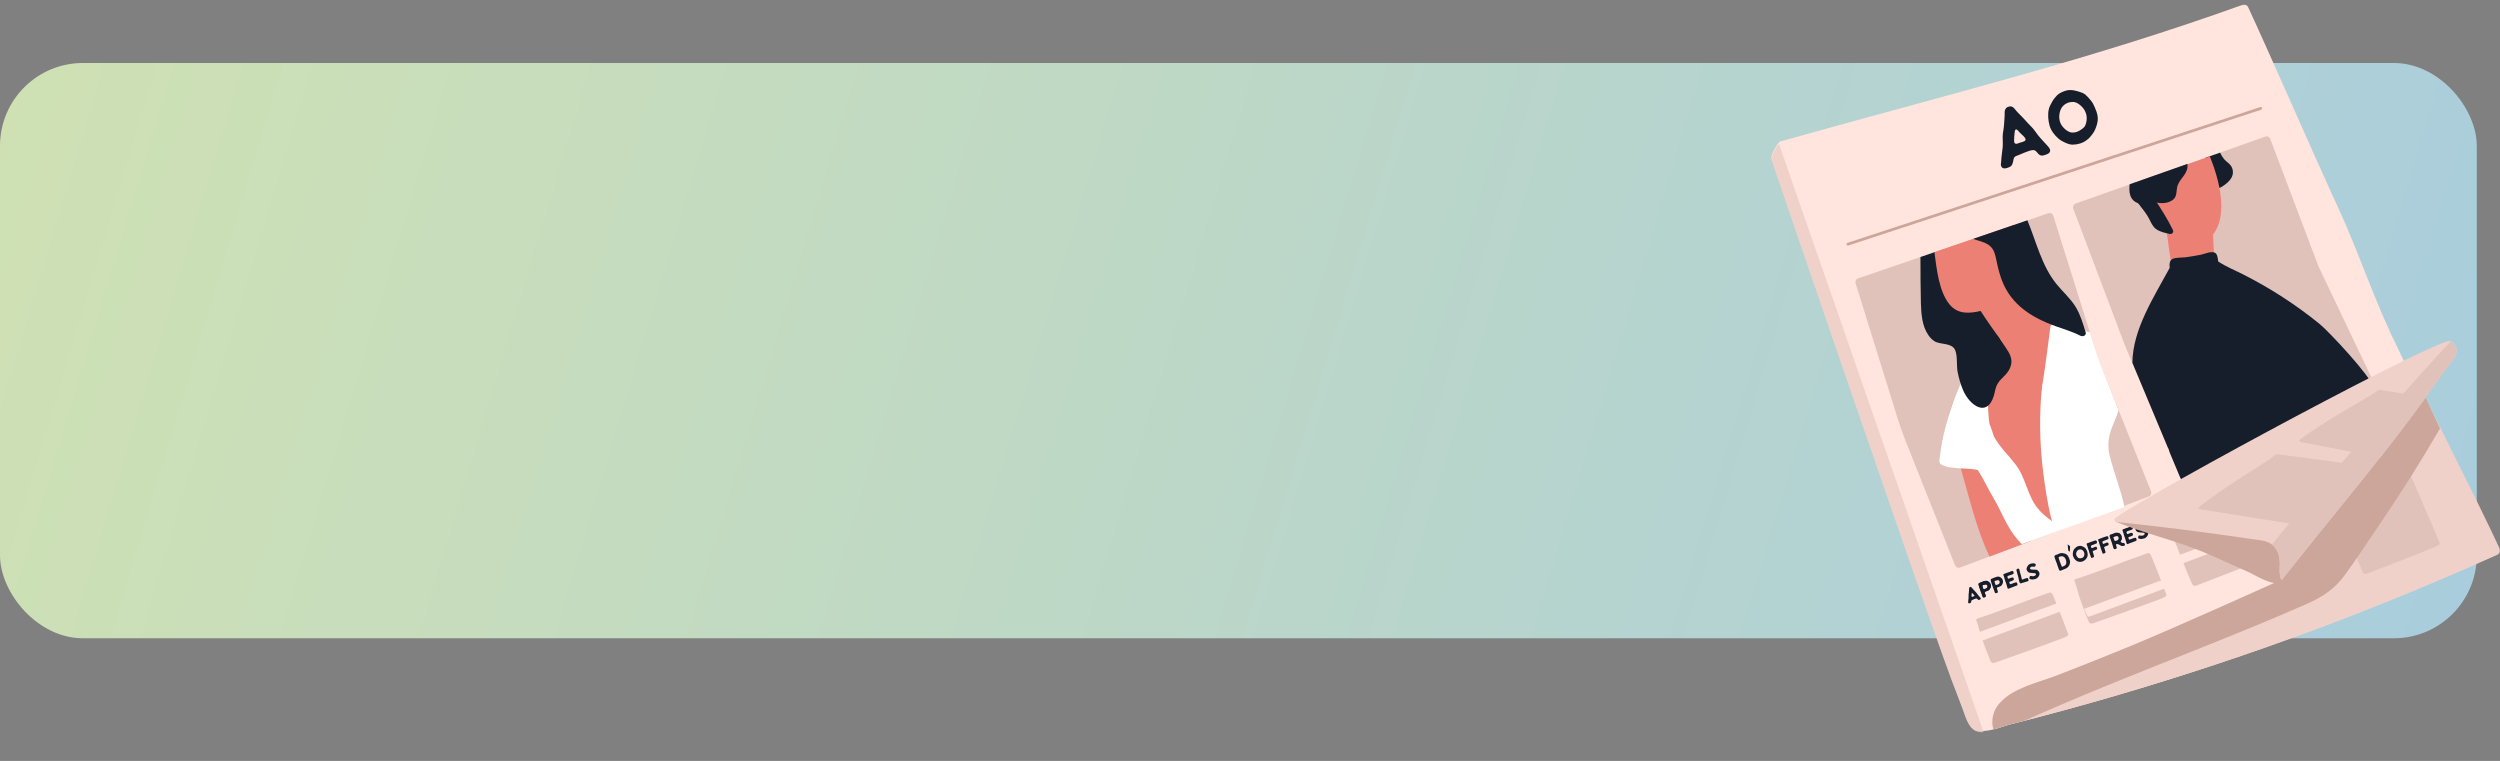 <svg width="1508" height="459" viewBox="0 0 1508 459" fill="none" xmlns="http://www.w3.org/2000/svg">
<rect x="0" y="0" width="1508" height="459" fill="#808080" stroke="none"/>
<rect y="38" width="1494" height="347" rx="50" fill="url(#paint0_linear_3173_79779)"/>
<g clip-path="url(#clip0_3173_79779)">
<mask id="mask0_3173_79779" style="mask-type:luminance" maskUnits="userSpaceOnUse" x="1068" y="2" width="439" height="440">
<path d="M1068 2.34H1506.91V441.433H1068V2.34Z" fill="white"/>
</mask>
<g mask="url(#mask0_3173_79779)">
<path d="M1506.4 331.119C1485.82 286.995 1462.73 245.338 1442.15 201.213C1430.47 176.165 1421.32 148.646 1409.63 123.598C1397.19 96.909 1368.51 30.994 1356.07 4.31C1355.37 2.82 1353.83 2.521 1352.46 3.017C1260.54 36.005 1180.17 55.553 1073.98 85.301C1072.14 85.817 1067.99 93.808 1068.55 95.481C1070.23 100.504 1142.03 310.772 1171.64 394.048C1175.48 404.83 1179.46 415.557 1183.64 426.2C1185.36 430.589 1186.87 437.568 1191.45 439.937C1197.14 442.888 1206.2 438.536 1211.72 437.146C1222.31 434.481 1232.87 431.716 1243.4 428.852C1284.97 417.554 1326.13 404.691 1366.82 390.347C1413.64 373.836 1459.77 355.278 1505.16 334.884C1506.5 334.285 1507.01 332.436 1506.4 331.119Z" fill="#FFE5DE"/>
<path d="M1221.45 83.156C1220.82 82.23 1219.95 81.521 1219.11 80.737L1217.95 79.561C1217.55 79.128 1217.15 78.502 1216.68 78.227C1215.29 77.502 1215.26 79.611 1215.18 80.462C1215.09 81.513 1214.95 82.572 1214.95 83.656C1214.92 84.498 1214.68 86.166 1215.59 86.608C1216.41 87.016 1217.51 86.383 1218.31 86.099C1219.6 85.649 1223 85.282 1221.45 83.156ZM1215.68 66.177C1216.74 67.653 1218.13 68.754 1219.35 70.113C1220.8 71.556 1222.15 73.132 1223.57 74.658C1225.01 76.134 1226.52 77.568 1227.66 79.261C1229.75 82.405 1232.41 85.032 1234.96 87.834C1236.08 89.076 1237.66 90.944 1235.83 92.403C1235.15 92.971 1234.18 93.254 1233.34 93.537C1232.43 93.863 1231.36 94.046 1230.44 93.537C1228.98 92.787 1228.32 90.469 1226.38 90.519C1224.95 90.569 1223.36 91.261 1222.01 91.728C1220.61 92.228 1219.31 92.87 1217.98 93.396C1217.22 93.738 1216.34 93.913 1215.66 94.338C1214.84 94.88 1214.6 95.797 1214.46 96.673C1214.1 98.574 1213.82 100.134 1211.87 100.884C1210.45 101.501 1208.01 102.293 1207.14 100.317C1206.77 99.558 1206.97 98.533 1207.08 97.732L1207.3 94.722C1207.45 92.77 1207.86 90.852 1208.01 88.884C1208.2 86.725 1208.01 84.506 1208.01 82.28C1208.02 80.17 1208.64 78.119 1208.77 75.909C1208.91 73.766 1209.15 71.523 1209.21 69.338C1209.2 68.387 1209.15 67.328 1209.4 66.411C1209.67 65.56 1210.56 64.476 1211.53 64.393C1213.45 63.726 1214.53 64.668 1215.68 66.177Z" fill="#161E2B"/>
<path d="M1255.47 64.053C1254.29 62.92 1252.71 61.75 1251.08 61.545C1247.73 61.2 1244.27 62.871 1242.9 66.325C1241.54 69.989 1241.91 74.112 1244.66 76.947C1245.98 78.38 1247.85 79.801 1249.74 79.948C1251.89 80.109 1253.71 79.371 1255.44 78.106C1256.13 77.67 1256.84 77.085 1257.38 76.421C1257.89 75.776 1258.14 74.927 1258.34 74.113C1258.83 72.433 1258.85 70.357 1258.34 68.674C1257.74 66.779 1256.83 65.326 1255.47 64.053ZM1261.22 60.649C1262.21 61.842 1262.88 63.095 1263.5 64.558C1264.26 66.33 1264.98 68.137 1265.28 70.045C1265.57 72.025 1265.27 73.645 1264.74 75.493C1264.19 77.293 1263.56 78.942 1262.49 80.4C1261.43 81.892 1260.19 83.532 1258.69 84.494C1256.32 86.371 1253.14 87.231 1250.21 87.257C1248.64 87.27 1247.04 86.648 1245.63 86.013C1244.21 85.388 1242.91 84.671 1241.74 83.671C1239.39 81.667 1237.12 78.809 1236.26 75.648C1235.43 72.52 1235.13 68.894 1235.86 65.762C1236.26 64.2 1237.08 62.735 1237.85 61.385C1238.67 59.919 1239.67 58.646 1240.81 57.494C1241.89 56.435 1243.3 55.724 1244.71 55.166C1246.14 54.59 1247.64 54.217 1249.23 54.325C1250.84 54.399 1252.33 54.769 1253.89 55.239C1255.27 55.687 1256.89 56.162 1257.98 57.154C1259.16 58.154 1260.26 59.421 1261.22 60.649Z" fill="#161E2B"/>
</g>
<path d="M1216.41 343.439C1216.54 343.269 1216.73 343.209 1216.9 343.137C1217.1 343.058 1217.34 342.965 1217.56 342.976C1218.03 343.002 1218.08 343.52 1218.16 343.932C1218.25 344.437 1218.37 344.913 1218.5 345.391C1218.62 345.839 1218.77 346.258 1218.91 346.697C1219.08 347.161 1219.19 347.659 1219.28 348.162C1219.32 348.375 1219.36 348.589 1219.42 348.812C1219.46 349.026 1219.51 349.352 1219.69 349.502C1219.99 349.731 1220.55 349.374 1220.84 349.25C1221.04 349.157 1221.23 349.061 1221.44 349.011C1221.67 348.953 1221.9 348.914 1222.13 348.842C1222.47 348.715 1222.91 348.464 1223.22 348.832C1223.35 348.985 1223.41 349.209 1223.49 349.394C1223.55 349.598 1223.64 349.829 1223.63 350.044C1223.59 350.623 1222.98 350.703 1222.57 350.802C1222.13 350.891 1221.73 350.985 1221.33 351.178C1220.92 351.391 1220.48 351.385 1220.06 351.52C1219.67 351.658 1219.24 351.939 1218.82 351.896C1218.42 351.863 1218.24 351.337 1218.1 350.979C1217.91 350.458 1217.86 349.876 1217.7 349.345C1217.57 348.822 1217.48 348.283 1217.36 347.757C1217.22 347.235 1217 346.724 1216.88 346.197C1216.77 345.716 1216.64 345.222 1216.51 344.732L1216.5 344.702L1216.49 344.672C1216.38 344.302 1216.16 343.792 1216.41 343.439Z" fill="#161E2B"/>
<path d="M1114.57 148.141C1114.25 148.117 1113.96 147.896 1113.86 147.557C1113.73 147.116 1113.96 146.643 1114.39 146.503L1363.46 64.571C1363.89 64.427 1364.34 64.677 1364.47 65.118C1364.6 65.561 1364.37 66.03 1363.95 66.169L1114.87 148.106C1114.77 148.137 1114.67 148.15 1114.57 148.141Z" fill="#CCA69B"/>
<path d="M1296.15 299.508L1182.22 342.38C1181.06 342.813 1179.78 342.214 1179.33 341.023L1149.05 264.963C1147.38 260.585 1145.84 256.153 1144.45 251.671L1119.3 170.925C1118.92 169.679 1119.57 168.34 1120.76 167.93L1235.67 128.591C1236.86 128.184 1238.15 128.864 1238.54 130.112L1262.97 208.035C1264.35 212.469 1265.87 216.854 1267.53 221.186L1297.5 296.391C1297.98 297.637 1297.37 299.052 1296.15 299.508Z" fill="#E0C2BA"/>
<path d="M1430.63 228.117L1398.45 160.515L1369.44 83.869C1369.04 82.623 1367.74 81.952 1366.55 82.373L1251.98 122.772C1250.79 123.192 1250.15 124.538 1250.55 125.778L1281.71 208.204L1315.2 288.234C1315.67 289.421 1316.95 290.007 1318.11 289.562C1318.11 289.562 1399.2 253.519 1426.19 241.019C1430.92 238.823 1432.93 232.96 1430.63 228.117Z" fill="#E0C2BA"/>
<path d="M1247.6 382.606C1245.3 376.537 1241.4 366.098 1238.08 358.441C1237.85 357.903 1236.91 357.122 1236.25 357.458C1227.81 360.188 1201.35 370.589 1192.84 373.044C1191.66 373.382 1192.07 374.228 1192.26 374.711C1194.57 380.508 1192.54 378.396 1200.51 398.389C1200.82 399.214 1201.47 400.377 1203.27 399.755C1207.63 398.238 1238.42 387.292 1244.54 384.811C1248.72 383.115 1247.18 382.595 1247.6 382.606Z" fill="#E0C2BA"/>
<path d="M1306.84 358.839C1304.54 352.768 1300.64 342.329 1297.32 334.672C1297.09 334.134 1296.15 333.355 1295.49 333.689C1287.05 336.416 1260.59 346.818 1252.08 349.277C1250.91 349.613 1251.31 350.457 1251.51 350.942C1253.81 356.739 1251.78 354.629 1259.75 374.622C1260.06 375.448 1260.71 376.605 1262.51 375.983C1266.87 374.467 1297.66 363.526 1303.78 361.042C1307.96 359.349 1306.42 358.828 1306.84 358.839Z" fill="#E0C2BA"/>
<mask id="mask1_3173_79779" style="mask-type:luminance" maskUnits="userSpaceOnUse" x="1201" y="228" width="307" height="213">
<path d="M1201.63 228.061H1508V440.205H1201.63V228.061Z" fill="white"/>
</mask>
<g mask="url(#mask1_3173_79779)">
<path d="M1244.74 428.526C1286.3 417.228 1327.47 404.365 1368.16 390.022C1414.98 373.511 1461.11 354.95 1506.5 334.559C1507.84 333.959 1508.35 332.111 1507.74 330.794C1491.6 296.179 1473.83 262.893 1457.7 228.28C1446.92 231.129 1441.7 241.491 1436.09 250.761C1416.13 283.743 1396.2 316.736 1376.25 349.724C1376.17 349.746 1376.1 349.742 1376.02 349.779C1346.17 363.711 1316.03 376.977 1285.62 389.512C1270.61 395.697 1255.54 401.707 1240.41 407.542C1229.46 411.765 1214.72 414.751 1206.35 423.955C1202.11 428.617 1200.91 434.494 1202.37 439.981C1206.24 439.107 1210.15 437.553 1213.06 436.823C1223.64 434.155 1234.21 431.393 1244.74 428.526Z" fill="#F0D1C9"/>
</g>
<path d="M1471.71 327.668C1469.27 321.661 1451.23 279.924 1447.72 272.359C1447.47 271.827 1446.52 271.073 1445.86 271.424C1437.5 274.377 1411.3 285.48 1402.85 288.165C1401.68 288.533 1402.11 289.367 1402.31 289.846C1404.76 295.579 1416.57 324.928 1425.03 344.699C1425.36 345.518 1426.04 346.661 1427.82 345.99C1432.14 344.361 1462.66 332.598 1468.71 329.951C1472.85 328.146 1471.3 327.668 1471.71 327.668Z" fill="#E0C2BA"/>
<path d="M1460.99 235.158C1460.24 235.388 1460.86 234.117 1460.24 234.899C1458.82 236.67 1457.43 238.456 1456.03 240.238C1454.46 238.443 1451.62 237.942 1449.96 240.623C1440.31 256.153 1430.67 271.686 1421.03 287.218C1420.16 287.393 1419.31 287.858 1418.62 288.748C1410.44 299.249 1402.25 309.754 1394.07 320.255C1388.13 330.079 1382.19 339.903 1376.25 349.724C1376.18 349.746 1376.11 349.742 1376.03 349.779C1373.97 350.738 1309.14 379.824 1285.62 389.515C1270.62 395.699 1255.55 401.707 1240.42 407.544C1229.46 411.765 1214.72 414.751 1206.35 423.955C1202.11 428.617 1200.92 434.494 1202.38 439.986C1206.25 439.109 1210.15 437.555 1213.06 436.823C1215.8 436.132 1218.53 435.419 1221.25 434.72C1253.8 420.088 1286.98 406.993 1320.09 393.791C1343.92 384.291 1367.74 374.728 1391.24 364.376C1400.95 360.106 1408.34 355.335 1414.7 346.466C1422.4 335.739 1429.73 324.68 1437.13 313.719C1449.69 295.081 1460.54 277.91 1471.83 258.416C1468.22 250.664 1464.6 242.91 1460.99 235.158Z" fill="#CCA69B"/>
<path d="M1368.78 334.86C1366.34 328.853 1351.02 291.568 1347.51 284.002C1347.26 283.471 1346.31 282.716 1345.66 283.065C1337.29 286.021 1311.09 297.124 1302.64 299.809C1301.48 300.176 1301.9 301.008 1302.11 301.489C1304.55 307.222 1313.64 332.118 1322.1 351.893C1322.43 352.71 1323.11 353.852 1324.89 353.182C1329.21 351.55 1359.73 339.79 1365.79 337.145C1369.92 335.338 1368.37 334.86 1368.78 334.86Z" fill="#E0C2BA"/>
<path d="M1244.07 368.393L1194.64 386.828C1194.13 387.005 1193.65 386.954 1193.57 386.712L1191.62 382.71C1191.54 382.469 1190.95 382.338 1191.46 382.161L1241.84 363.517C1242.35 363.337 1242.82 363.391 1242.9 363.632L1244.85 367.634C1244.93 367.875 1244.58 368.216 1244.07 368.393Z" fill="#FFE5DE"/>
<path d="M1221.5 318.546C1221.32 318.132 1221.15 317.721 1220.96 317.3C1220.32 315.857 1219.36 315.04 1218.3 314.699C1216.88 311.273 1215.47 307.846 1214.06 304.417C1213.33 302.66 1211.98 301.839 1210.54 301.708C1209.04 296.893 1207.53 292.079 1206.03 287.265C1205.19 284.573 1202.92 283.424 1200.79 283.55C1199.83 280.659 1198.85 277.777 1197.8 274.913C1197.08 272.963 1195.41 272.175 1193.68 272.224C1193.2 270.913 1192.71 269.607 1192.19 268.308C1191.47 266.479 1189.4 266.65 1188.32 267.805C1187.95 267.495 1187.58 267.186 1187.22 266.873C1183.01 263.312 1178.78 269.204 1180.22 273.337C1180.89 275.232 1181.53 277.146 1182.17 279.066C1182.02 279.482 1182 279.973 1182.17 280.538C1187.58 298.901 1191.87 318.396 1200.06 335.732L1225.4 326.196C1225.55 325.833 1225.7 325.481 1225.83 325.072C1226.92 321.466 1224.27 318.872 1221.5 318.546Z" fill="#ED8074"/>
<path d="M1309.81 353.472L1260.38 371.91C1259.87 372.087 1259.39 372.034 1259.32 371.795L1257.36 367.793C1257.29 367.552 1256.69 367.421 1257.2 367.242L1307.58 348.597C1308.09 348.42 1308.56 348.471 1308.64 348.712L1310.59 352.715C1310.67 352.956 1310.32 353.295 1309.81 353.472Z" fill="#FFE5DE"/>
<path d="M1298.33 329.736L1248.9 348.172C1248.39 348.349 1247.91 348.296 1247.84 348.057L1245.89 344.055C1245.81 343.814 1245.21 343.683 1245.72 343.506L1296.1 324.859C1296.61 324.682 1297.09 324.735 1297.16 324.974L1299.12 328.979C1299.19 329.218 1298.84 329.557 1298.33 329.736Z" fill="#FFE5DE"/>
<path d="M1364.63 321.926L1315.2 340.363C1314.69 340.542 1314.21 340.489 1314.13 340.246L1312.18 336.246C1312.1 336.002 1311.51 335.876 1312.02 335.697L1362.39 317.05C1362.9 316.873 1363.38 316.924 1363.46 317.167L1365.41 321.167C1365.49 321.411 1365.14 321.749 1364.63 321.926Z" fill="#FFE5DE"/>
<path d="M1270.06 232.765C1268.46 225.418 1266.3 218.202 1263.25 211.207C1263.06 210.789 1262.83 210.452 1262.58 210.156C1260.15 205.731 1256.45 202.223 1251.68 199.675C1244.16 195.67 1237.11 195.057 1231.37 188.908C1229.02 186.4 1221.52 174.159 1219.95 171.35C1220.87 159.842 1217.99 146.853 1215.1 135.579L1166.8 152.117C1168.15 162.226 1169.52 175.609 1175.83 183.407C1180.79 189.535 1187.82 189.03 1194.64 187.418C1198.67 193.652 1202.92 199.721 1207.38 205.627C1200.71 213.211 1191.65 218.399 1185.81 227.014C1183.57 230.326 1181.74 233.865 1180.27 237.548C1176.04 246.336 1173.57 255.97 1172.06 265.831C1176.36 265.333 1180.38 269.26 1180.24 273.173C1181.45 273.483 1182.62 273.968 1183.7 274.608C1185.26 275.531 1186.52 276.806 1187.65 278.207C1188.53 278.107 1189.44 278.178 1190.35 278.497C1196.31 280.573 1202.22 284.34 1203.45 291.145C1204.34 291.329 1205.23 291.484 1206.12 291.685C1210 292.575 1211.21 296.876 1210.23 300.411C1211.48 301.279 1212.48 302.635 1212.91 304.605C1213.05 305.27 1213.1 305.985 1213.13 306.706C1219.63 313.378 1226.13 320.014 1230.22 324.262L1262.1 312.269C1262.1 312.213 1262.09 312.16 1262.08 312.103C1260.64 288.314 1265.84 264.684 1264.03 240.924C1263.69 236.486 1266.78 233.522 1270.06 232.765Z" fill="#ED8074"/>
<path d="M1271.91 271.32C1271.2 260.926 1274.7 257.247 1277.94 247.638L1267.54 221.082C1265.89 216.75 1264.36 212.365 1262.98 207.931L1260.66 200.525C1252.7 198.32 1239.92 195.735 1238.49 195.69C1237.57 195.662 1236.91 196.339 1236.78 197.264C1236.65 198.293 1233.32 224.489 1232.28 229.945C1231.32 235.012 1229.78 251.934 1231.15 271.602C1232.44 290.209 1236.57 311.667 1237.92 314.46C1234.63 312.092 1231.52 309.677 1228.88 306.288C1222.72 298.368 1221.92 288.126 1215.82 280.199C1211.18 274.167 1205.89 269.344 1202.63 263.037C1201.94 260.768 1201.18 258.52 1200.35 256.282C1200.28 256.082 1200.18 255.916 1200.08 255.764C1199.9 254.865 1199.75 253.944 1199.66 252.975C1198.37 239.452 1199.5 225.321 1199.57 211.739C1199.57 210.696 1198.82 210.12 1198.04 210.036C1197.04 209.224 1194.87 208.876 1193.99 210.313C1181.31 230.886 1172.4 253.477 1169.83 277.979C1169.75 278.785 1170.2 279.832 1170.9 280.226C1176.4 283.309 1187.17 282.052 1192.97 283.495C1196.91 289.633 1198.96 294.503 1202.75 300.898C1207.01 308.094 1209.82 315.979 1214.83 322.719C1216.29 324.673 1217.86 326.508 1219.52 328.246L1281.29 305.885C1281.12 300.194 1272.35 277.676 1271.91 271.32Z" fill="white"/>
<path d="M1202.63 238.899C1203.51 236.085 1203.44 234.082 1204.96 231.466C1206.23 229.29 1207.69 228.216 1209.32 226.47C1211.14 224.52 1212.5 222.64 1213.1 219.938C1214.73 212.593 1206.23 207.577 1205.17 200.434C1204.84 198.163 1206.5 195.091 1205.25 196.348C1203.8 191.693 1202.05 187.148 1199.96 182.675C1199.13 180.906 1196.73 181.105 1195.75 182.358C1195.11 180.68 1194.46 179.011 1193.86 177.311C1193.41 176.116 1192.49 175.757 1191.6 175.935C1191.42 175.288 1191.22 174.651 1191.05 174.004C1190.26 171.009 1185.98 171.793 1186.29 174.746C1186.29 174.744 1186.29 174.739 1186.29 174.735C1185.67 172.84 1183.59 172.492 1182.37 173.3C1181.94 171.476 1181.54 169.681 1181.17 167.937C1180.79 166.067 1179.07 165.644 1177.79 166.308C1176.95 165.989 1175.95 166.241 1175.26 166.863C1174.23 166.908 1173.19 167.594 1172.91 168.752C1172.65 168.69 1172.39 168.665 1172.13 168.687C1171.43 163.12 1170.64 158.45 1170.37 156.637C1170.12 154.932 1168.78 154.474 1167.58 154.835C1167.43 153.916 1167.27 152.991 1167.11 152.064L1158.41 155.041C1158.46 164.218 1158.42 173.407 1158.68 182.575C1158.87 189.209 1159.32 196.578 1163.19 202.154C1164.24 203.672 1165.49 205.001 1167.05 205.93C1170.53 207.993 1177.17 206.65 1179.28 211.017C1180.84 214.249 1180.12 220.695 1180.83 224.3C1181.59 228.15 1182.67 231.999 1184.24 235.585C1188.14 244.492 1198.48 252.087 1202.63 238.899Z" fill="#161E2B"/>
<path d="M1330.61 95.798C1330.81 96.34 1331.04 96.871 1331.24 97.409C1331.68 99.381 1332.28 101.316 1333.07 103.204C1333.98 105.36 1335.35 109.024 1337.6 110.305C1337.53 110.423 1337.48 110.542 1337.41 110.655C1336.6 112.018 1338.01 113.94 1339.48 113.088C1343.41 110.792 1348.46 106.912 1346.44 101.411C1345.49 98.817 1343.08 97.838 1341.45 95.829C1340.57 94.742 1339.83 93.449 1339.16 92.075L1330.38 95.171C1330.46 95.379 1330.53 95.587 1330.61 95.798Z" fill="#161E2B"/>
<path d="M1207.44 205.769C1207.18 206.07 1208.25 206.459 1209.07 206.386C1209.42 206.048 1209.76 205.691 1210.12 205.364C1216.79 199.199 1224.79 194.294 1233.36 190.88C1232.7 190.327 1232.06 189.729 1231.43 189.054C1229.08 186.542 1221.58 174.303 1220.01 171.494C1220.93 159.986 1218.05 146.995 1215.16 135.721L1166.86 152.258C1168.21 162.368 1169.58 175.753 1175.89 183.551C1180.85 189.678 1187.88 189.174 1194.7 187.564C1198.73 193.796 1202.97 199.865 1207.44 205.769Z" fill="#ED8074"/>
<path d="M1190.27 144.068C1191.4 144.527 1192.63 144.923 1193.99 145.323C1202.54 147.831 1203.03 151.238 1204.57 158.614C1205.33 162.224 1206.27 165.823 1207.6 169.258C1213.31 184.105 1225.9 191.66 1239.77 196.706C1240.06 196.813 1251.8 200.68 1254.2 202.198C1254.45 202.358 1255.6 202.94 1256.56 202.765C1257.58 202.577 1258.39 201.603 1258.13 200.753C1256.54 195.425 1254.96 189.957 1252.08 185.198C1248.91 179.948 1244.21 175.985 1240.41 171.264C1231.46 160.143 1228.36 145.994 1222.92 132.886L1190.27 144.068Z" fill="#161E2B"/>
<path d="M1327.38 164.911C1329.35 168.61 1336.1 166.952 1335.88 162.472C1335.62 156.914 1335.36 151.358 1335.1 145.797C1335.05 144.374 1334.98 142.946 1334.92 141.523C1344.22 129.3 1338.7 108.623 1332.98 94.306L1293.51 108.224C1293.5 108.723 1293.54 109.245 1293.71 109.818C1295.37 115.432 1300.05 126.519 1306.26 134.878C1307.77 144.604 1308.56 154.505 1310.78 164.079C1311.34 166.449 1313.37 167.671 1315.38 167.742C1317.14 170.985 1323 171.167 1323.84 166.956C1323.92 166.536 1323.96 166.113 1324.03 165.692C1325.21 165.827 1326.41 165.564 1327.35 164.913C1327.36 164.913 1327.37 164.911 1327.38 164.911Z" fill="#ED8074"/>
<path d="M1399.36 195.562C1391.85 189.426 1383.98 183.759 1375.86 178.551C1368.6 173.889 1361.11 169.633 1353.45 165.717C1348.33 163.098 1342.78 160.924 1338 157.695C1337.85 155.776 1337.43 153.821 1336.81 153.082C1334.85 150.742 1329.92 153.19 1327.59 153.646C1324.63 154.226 1321.66 154.731 1318.68 155.152C1316.36 155.479 1312.58 155.178 1310.51 156.163C1308.57 157.088 1308.56 159.368 1308.75 161.573C1299.04 179.545 1286.42 198.792 1286.26 218.842L1307.62 269.879C1307.98 270.335 1308.35 271.394 1308.73 272.839L1315.2 288.301C1315.67 289.487 1316.95 290.078 1318.1 289.633C1318.1 289.633 1376.06 263.872 1410.29 248.353C1421.7 240.915 1430.51 235.016 1431.49 233.723C1431.51 233.591 1431.52 233.456 1431.53 233.323C1429.29 226.08 1404.64 199.881 1399.36 195.562Z" fill="#161E2B"/>
<path d="M1284.44 114.077C1284.45 116.656 1285.01 119.193 1286.93 120.968C1289.56 123.396 1295.28 124.312 1298.55 122.371C1299.12 122.327 1299.69 122.232 1300.26 122.088C1303.39 122.785 1306.76 122.798 1309.65 121.209C1312.96 119.387 1312.67 116.948 1313.15 113.508C1313.9 108.236 1319.01 105.993 1319.49 100.698C1319.54 100.07 1319.53 99.457 1319.48 98.85L1284.55 111.166C1284.49 112.127 1284.44 113.09 1284.44 114.077Z" fill="#161E2B"/>
<path d="M1310.71 138.769C1307.39 131.932 1303.29 125.601 1299.15 119.286C1298.56 118.382 1297.3 118.63 1296.69 119.376C1296.55 119.195 1296.44 119.007 1296.29 118.83C1295.62 118.026 1294.47 118.17 1293.86 118.874C1293.78 118.83 1293.7 118.776 1293.61 118.734C1292.91 118.398 1292.13 118.805 1291.73 119.447C1291.76 119.29 1291.79 119.137 1291.78 118.962C1291.77 118.918 1291.77 118.869 1291.76 118.827C1291.69 118.097 1290.94 117.55 1290.29 117.497C1290.23 117.493 1290.17 117.488 1290.12 117.484C1289.27 117.42 1288.45 118.159 1288.42 119.06C1288.36 120.959 1289.76 122.632 1290.85 124.045C1292.91 126.714 1294.87 129.1 1296.44 132.151C1297.54 134.3 1298.44 136.569 1300.4 138.056C1302.75 139.843 1305.97 140.507 1308.75 141.118C1310.05 141.403 1311.4 140.195 1310.71 138.769Z" fill="#161E2B"/>
<path d="M1259.97 332.137C1259.84 331.541 1259.48 331.063 1259.37 330.465C1259.3 330.169 1259.25 329.865 1259.14 329.584C1258.99 329.25 1258.84 328.934 1258.74 328.584C1258.68 328.351 1258.6 328.061 1258.77 327.847C1258.95 327.614 1259.37 327.61 1259.63 327.535C1260.19 327.349 1260.71 327.074 1261.26 326.879C1261.81 326.678 1262.38 326.503 1262.93 326.304C1263.2 326.206 1263.48 326.122 1263.78 326.034C1264.03 325.961 1264.29 325.93 1264.53 326.098C1264.74 326.257 1264.81 326.57 1264.88 326.815C1264.95 327.074 1264.99 327.349 1264.84 327.586C1264.69 327.811 1264.43 327.889 1264.19 327.957C1263.9 328.048 1263.61 328.201 1263.33 328.323C1262.79 328.564 1262.22 328.688 1261.69 328.947C1261.49 329.035 1261.28 329.131 1261.24 329.383C1261.23 329.502 1261.27 329.64 1261.29 329.748C1261.35 329.916 1261.39 330.102 1261.45 330.268C1261.52 330.527 1261.64 330.687 1261.91 330.622C1262.2 330.569 1262.48 330.412 1262.74 330.306C1263.05 330.16 1263.33 330.007 1263.64 329.896C1263.93 329.806 1264.21 329.722 1264.5 329.857C1265 330.109 1265.24 331.07 1264.74 331.455C1264.48 331.65 1264.11 331.698 1263.79 331.816C1263.49 331.922 1263.18 332.052 1262.86 332.185C1262.61 332.292 1262.28 332.429 1262.32 332.785C1262.35 333.08 1262.51 333.392 1262.62 333.675L1262.65 333.766C1262.81 334.297 1262.97 334.846 1263.09 335.406C1263.14 335.643 1263.18 335.884 1262.95 336.048C1262.73 336.212 1262.41 336.3 1262.16 336.387C1261.95 336.48 1261.68 336.63 1261.46 336.468C1261.26 336.291 1261.2 335.889 1261.12 335.632C1261.02 335.348 1260.9 335.072 1260.8 334.771C1260.69 334.454 1260.6 334.133 1260.47 333.841C1260.25 333.281 1260.09 332.734 1259.97 332.137Z" fill="#161E2B"/>
<path d="M1266.9 329.587C1266.77 328.991 1266.41 328.513 1266.29 327.915C1266.22 327.619 1266.17 327.315 1266.07 327.034C1265.92 326.7 1265.77 326.384 1265.67 326.034C1265.6 325.801 1265.52 325.511 1265.7 325.297C1265.88 325.064 1266.3 325.06 1266.56 324.985C1267.12 324.799 1267.64 324.524 1268.19 324.329C1268.73 324.128 1269.31 323.953 1269.86 323.754C1270.13 323.656 1270.41 323.572 1270.7 323.484C1270.95 323.411 1271.22 323.38 1271.45 323.548C1271.67 323.707 1271.74 324.019 1271.8 324.265C1271.87 324.524 1271.92 324.799 1271.77 325.035C1271.62 325.261 1271.35 325.339 1271.12 325.407C1270.82 325.498 1270.53 325.651 1270.25 325.773C1269.72 326.014 1269.14 326.138 1268.62 326.397C1268.42 326.485 1268.21 326.581 1268.16 326.833C1268.15 326.952 1268.2 327.09 1268.22 327.198C1268.27 327.366 1268.32 327.552 1268.38 327.718C1268.45 327.977 1268.56 328.137 1268.83 328.072C1269.12 328.019 1269.41 327.862 1269.67 327.756C1269.97 327.61 1270.26 327.457 1270.56 327.346C1270.86 327.256 1271.13 327.172 1271.42 327.307C1271.93 327.559 1272.17 328.52 1271.67 328.905C1271.41 329.1 1271.04 329.148 1270.72 329.266C1270.42 329.372 1270.1 329.502 1269.79 329.635C1269.53 329.741 1269.21 329.879 1269.25 330.235C1269.28 330.53 1269.43 330.842 1269.54 331.125L1269.57 331.216C1269.73 331.747 1269.9 332.296 1270.02 332.856C1270.07 333.093 1270.1 333.334 1269.88 333.498C1269.66 333.662 1269.33 333.75 1269.09 333.837C1268.87 333.93 1268.6 334.08 1268.39 333.918C1268.18 333.741 1268.13 333.338 1268.05 333.082C1267.95 332.798 1267.82 332.522 1267.72 332.221C1267.62 331.904 1267.53 331.583 1267.4 331.291C1267.18 330.731 1267.01 330.184 1266.9 329.587Z" fill="#161E2B"/>
<path d="M1190.9 359.056C1190.74 358.811 1190.52 358.623 1190.3 358.415L1190 358.102C1189.9 357.987 1189.8 357.821 1189.68 357.748C1189.32 357.556 1189.31 358.116 1189.29 358.341C1189.27 358.62 1189.23 358.901 1189.23 359.189C1189.23 359.413 1189.16 359.856 1189.4 359.973C1189.61 360.081 1189.89 359.913 1190.1 359.838C1190.43 359.718 1191.3 359.621 1190.9 359.056ZM1189.42 354.55C1189.69 354.941 1190.05 355.234 1190.36 355.594C1190.74 355.977 1191.08 356.396 1191.45 356.801C1191.82 357.193 1192.21 357.573 1192.5 358.023C1193.04 358.857 1193.72 359.554 1194.37 360.298C1194.66 360.628 1195.07 361.124 1194.6 361.511C1194.42 361.662 1194.17 361.737 1193.96 361.812C1193.72 361.899 1193.45 361.947 1193.21 361.812C1192.84 361.613 1192.67 360.998 1192.17 361.011C1191.8 361.024 1191.39 361.208 1191.05 361.332C1190.69 361.465 1190.35 361.635 1190.01 361.775C1189.82 361.865 1189.59 361.912 1189.42 362.025C1189.21 362.169 1189.14 362.412 1189.11 362.645C1189.02 363.149 1188.94 363.563 1188.44 363.762C1188.08 363.926 1187.45 364.137 1187.23 363.612C1187.13 363.41 1187.18 363.138 1187.21 362.926L1187.27 362.127C1187.31 361.609 1187.41 361.1 1187.45 360.577C1187.5 360.004 1187.45 359.415 1187.45 358.824C1187.45 358.264 1187.61 357.719 1187.64 357.133C1187.68 356.564 1187.74 355.969 1187.76 355.389C1187.75 355.136 1187.74 354.855 1187.81 354.612C1187.88 354.386 1188.1 354.098 1188.36 354.076C1188.85 353.899 1189.13 354.149 1189.42 354.55Z" fill="#161E2B"/>
<path d="M1256.84 332.636C1256.57 332.226 1256.19 331.772 1255.73 331.586C1254.77 331.226 1253.62 331.423 1252.95 332.288C1252.27 333.211 1252.07 334.398 1252.67 335.411C1252.95 335.916 1253.39 336.467 1253.94 336.655C1254.56 336.868 1255.15 336.806 1255.76 336.587C1256 336.518 1256.25 336.41 1256.46 336.268C1256.66 336.126 1256.79 335.909 1256.92 335.695C1257.19 335.259 1257.35 334.676 1257.33 334.163C1257.3 333.583 1257.14 333.1 1256.84 332.636ZM1258.79 332.133C1258.99 332.549 1259.09 332.952 1259.17 333.413C1259.25 333.97 1259.33 334.535 1259.27 335.097C1259.21 335.673 1258.99 336.106 1258.7 336.585C1258.4 337.047 1258.09 337.463 1257.66 337.787C1257.24 338.125 1256.75 338.488 1256.23 338.643C1255.39 338.982 1254.38 338.973 1253.52 338.749C1253.06 338.63 1252.63 338.327 1252.26 338.039C1251.89 337.751 1251.57 337.448 1251.29 337.074C1250.76 336.321 1250.3 335.343 1250.29 334.387C1250.28 333.441 1250.47 332.397 1250.92 331.573C1251.16 331.168 1251.51 330.821 1251.84 330.497C1252.19 330.152 1252.59 329.875 1253.01 329.638C1253.41 329.428 1253.88 329.335 1254.33 329.293C1254.8 329.242 1255.27 329.256 1255.73 329.41C1256.2 329.561 1256.61 329.782 1257.04 330.035C1257.41 330.272 1257.85 330.531 1258.1 330.896C1258.37 331.27 1258.6 331.713 1258.79 332.133Z" fill="#161E2B"/>
<path d="M1198.45 352.73C1197.97 352.314 1197.21 352.606 1196.7 352.772C1196.42 352.861 1195.9 352.896 1195.8 353.217C1195.73 353.399 1195.81 353.587 1195.85 353.759L1196.02 354.284C1196.13 354.601 1196.2 354.961 1196.37 355.238C1196.53 355.504 1196.74 355.473 1197 355.366C1197.6 355.132 1198.32 355.023 1198.71 354.39C1199.03 353.888 1198.9 353.109 1198.45 352.73ZM1200.61 354.665C1200.38 355.136 1200.08 355.683 1199.65 356.006C1199.54 356.099 1198.29 356.633 1198.28 356.602L1198.27 356.608C1197.94 356.728 1197.22 356.854 1197.17 357.279C1197.15 357.472 1197.27 357.682 1197.32 357.846C1197.41 358.067 1197.45 358.286 1197.53 358.514C1197.65 358.926 1197.95 359.492 1197.69 359.906C1197.56 360.108 1197.35 360.179 1197.15 360.252C1196.95 360.327 1196.71 360.393 1196.5 360.389C1195.98 360.336 1195.87 359.754 1195.73 359.333C1195.58 358.897 1195.48 358.445 1195.3 358.038C1195.13 357.626 1194.95 357.237 1194.82 356.832C1194.65 356.318 1194.49 355.785 1194.29 355.285C1193.96 354.443 1193.64 353.545 1193.47 352.644C1193.39 352.135 1193.55 351.82 1194.03 351.634C1194.45 351.462 1194.87 351.309 1195.29 351.11C1195.75 350.891 1196.18 350.72 1196.66 350.598C1197.1 350.483 1197.55 350.324 1198.01 350.342C1198.5 350.366 1198.89 350.479 1199.31 350.762C1199.67 351.023 1200.07 351.32 1200.33 351.694C1200.96 352.549 1201.08 353.702 1200.61 354.665Z" fill="#161E2B"/>
<path d="M1226.53 339.792C1227.04 339.794 1228 339.982 1227.97 340.673C1227.96 340.978 1227.8 341.375 1227.6 341.596C1227.34 341.912 1227.03 341.908 1226.66 341.837C1226.03 341.727 1225.28 341.698 1224.79 342.191C1224.59 342.404 1224.39 342.778 1224.55 343.072C1224.69 343.329 1225.04 343.484 1225.3 343.528C1225.66 343.584 1226.04 343.562 1226.4 343.601C1226.74 343.63 1227.07 343.646 1227.4 343.626C1228.07 343.59 1228.74 343.663 1229.24 344.157C1229.5 344.385 1229.71 344.644 1229.91 344.93C1230.12 345.224 1230.19 345.536 1230.21 345.897C1230.32 347.278 1229.27 348.586 1228.12 349.12C1227.79 349.255 1227.45 349.312 1227.12 349.379C1226.8 349.445 1226.47 349.529 1226.16 349.56C1225.81 349.585 1225.46 349.527 1225.13 349.461C1224.85 349.41 1224.39 349.339 1224.19 349.093C1224.01 348.839 1224.15 348.414 1224.22 348.137C1224.3 347.818 1224.43 347.522 1224.78 347.444C1225.11 347.362 1225.46 347.502 1225.78 347.553C1226.11 347.619 1226.46 347.581 1226.78 347.515C1227.13 347.455 1227.42 347.329 1227.7 347.094C1227.91 346.935 1228.19 346.579 1228.11 346.273C1228.01 345.972 1227.59 345.802 1227.32 345.764C1226.99 345.698 1226.64 345.691 1226.3 345.662C1225.6 345.594 1224.91 345.609 1224.23 345.467C1223.56 345.339 1223.05 344.817 1222.7 344.215C1222.55 343.936 1222.47 343.608 1222.42 343.289C1222.39 342.931 1222.48 342.627 1222.61 342.293C1222.74 341.957 1222.93 341.651 1223.13 341.346C1223.31 341.078 1223.5 340.773 1223.75 340.58C1223.82 340.502 1224.61 340.084 1224.62 340.128C1225.24 339.905 1225.87 339.781 1226.53 339.792Z" fill="#161E2B"/>
<path d="M1198.45 352.73C1197.97 352.314 1197.21 352.606 1196.7 352.772C1196.42 352.861 1195.9 352.896 1195.8 353.217C1195.73 353.399 1195.81 353.587 1195.85 353.759L1196.02 354.284C1196.13 354.601 1196.2 354.961 1196.37 355.238C1196.53 355.504 1196.74 355.473 1197 355.366C1197.6 355.132 1198.32 355.023 1198.71 354.39C1199.03 353.888 1198.9 353.109 1198.45 352.73ZM1200.61 354.665C1200.38 355.136 1200.08 355.683 1199.65 356.006C1199.54 356.099 1198.29 356.633 1198.28 356.602L1198.27 356.608C1197.94 356.728 1197.22 356.854 1197.17 357.279C1197.15 357.472 1197.27 357.682 1197.32 357.846C1197.41 358.067 1197.45 358.286 1197.53 358.514C1197.65 358.926 1197.95 359.492 1197.69 359.906C1197.56 360.108 1197.35 360.179 1197.15 360.252C1196.95 360.327 1196.71 360.393 1196.5 360.389C1195.98 360.336 1195.87 359.754 1195.73 359.333C1195.58 358.897 1195.48 358.445 1195.3 358.038C1195.13 357.626 1194.95 357.237 1194.82 356.832C1194.65 356.318 1194.49 355.785 1194.29 355.285C1193.96 354.443 1193.64 353.545 1193.47 352.644C1193.39 352.135 1193.55 351.82 1194.03 351.634C1194.45 351.462 1194.87 351.309 1195.29 351.11C1195.75 350.891 1196.18 350.72 1196.66 350.598C1197.1 350.483 1197.55 350.324 1198.01 350.342C1198.5 350.366 1198.89 350.479 1199.31 350.762C1199.67 351.023 1200.07 351.32 1200.33 351.694C1200.96 352.549 1201.08 353.702 1200.61 354.665Z" fill="#161E2B"/>
<path d="M1205.78 350.18C1205.3 349.764 1204.54 350.056 1204.03 350.222C1203.75 350.311 1203.23 350.346 1203.13 350.667C1203.06 350.849 1203.14 351.037 1203.18 351.209L1203.35 351.734C1203.46 352.051 1203.53 352.411 1203.71 352.688C1203.86 352.954 1204.08 352.923 1204.33 352.816C1204.93 352.582 1205.65 352.473 1206.04 351.84C1206.36 351.338 1206.23 350.559 1205.78 350.18ZM1207.94 352.115C1207.72 352.586 1207.41 353.133 1206.99 353.456C1206.87 353.549 1205.63 354.083 1205.62 354.052L1205.6 354.058C1205.27 354.178 1204.55 354.304 1204.5 354.729C1204.48 354.922 1204.6 355.132 1204.65 355.296C1204.74 355.517 1204.79 355.736 1204.86 355.964C1204.98 356.376 1205.28 356.943 1205.02 357.356C1204.89 357.558 1204.69 357.629 1204.48 357.702C1204.28 357.777 1204.05 357.843 1203.83 357.839C1203.32 357.786 1203.2 357.204 1203.06 356.783C1202.92 356.347 1202.82 355.896 1202.63 355.488C1202.46 355.076 1202.29 354.687 1202.15 354.282C1201.98 353.768 1201.82 353.235 1201.62 352.735C1201.29 351.893 1200.98 350.995 1200.81 350.094C1200.72 349.585 1200.89 349.27 1201.36 349.084C1201.79 348.912 1202.2 348.759 1202.62 348.56C1203.08 348.341 1203.51 348.17 1203.99 348.049C1204.44 347.933 1204.88 347.774 1205.34 347.792C1205.84 347.816 1206.23 347.929 1206.65 348.212C1207.01 348.474 1207.4 348.77 1207.67 349.144C1208.29 349.999 1208.42 351.152 1207.94 352.115Z" fill="#161E2B"/>
<path d="M1216.74 351.679C1216.86 351.991 1217 352.398 1216.95 352.721C1216.86 353.091 1216.59 353.206 1216.28 353.301C1215.92 353.416 1215.54 353.549 1215.19 353.711C1214.49 354.034 1213.73 354.224 1213.02 354.53C1212.7 354.68 1212.35 354.806 1212.02 354.926C1211.75 355.039 1211.34 355.258 1211.09 355.01C1210.85 354.76 1210.81 354.302 1210.7 353.987C1210.6 353.62 1210.48 353.259 1210.39 352.885C1210.28 352.52 1210.2 352.143 1210.07 351.787C1209.95 351.424 1209.8 351.074 1209.65 350.725C1209.5 350.373 1209.42 350.018 1209.33 349.66C1209.25 349.268 1209.11 348.883 1208.99 348.5C1208.87 348.124 1208.78 347.75 1208.64 347.38C1208.55 347.108 1208.27 346.669 1208.5 346.397C1208.7 346.16 1209.12 346.125 1209.39 345.996C1209.72 345.859 1210.04 345.709 1210.37 345.587C1211.08 345.348 1211.81 345.202 1212.48 344.843C1212.98 344.593 1213.96 344.049 1214.38 344.71C1214.53 344.976 1214.65 345.439 1214.64 345.744C1214.62 346.107 1214.32 346.284 1214.04 346.417C1213.36 346.714 1212.64 346.873 1211.95 347.125C1211.65 347.234 1211.25 347.36 1211.01 347.581C1210.77 347.807 1210.9 348.164 1210.98 348.438C1211.07 348.71 1211.2 349.115 1211.56 349.071C1211.92 349.027 1212.28 348.794 1212.62 348.67C1213.15 348.462 1214.13 348.004 1214.55 348.664C1214.7 348.91 1214.83 349.321 1214.73 349.624C1214.62 349.968 1214.31 350.114 1214.01 350.222C1213.93 350.255 1213 350.625 1213 350.625L1212.98 350.629C1212.81 350.694 1212.65 350.751 1212.49 350.793C1212.33 350.835 1212.11 350.877 1212.03 351.026C1211.95 351.174 1212.01 351.338 1212.07 351.468C1212.14 351.628 1212.19 351.794 1212.25 351.962C1212.29 352.095 1212.32 352.285 1212.44 352.36C1212.58 352.464 1212.75 352.405 1212.89 352.349L1213.87 351.995C1214.54 351.769 1215.23 351.417 1215.94 351.3C1216.28 351.243 1216.61 351.324 1216.74 351.679Z" fill="#161E2B"/>
<path d="M1288.59 324.759C1288.71 325.071 1288.85 325.479 1288.79 325.802C1288.71 326.171 1288.44 326.286 1288.13 326.382C1287.76 326.497 1287.39 326.63 1287.04 326.791C1286.34 327.114 1285.57 327.305 1284.87 327.61C1284.55 327.761 1284.2 327.887 1283.87 328.006C1283.6 328.119 1283.19 328.338 1282.94 328.091C1282.7 327.84 1282.66 327.382 1282.55 327.068C1282.45 326.7 1282.32 326.34 1282.23 325.966C1282.13 325.6 1282.05 325.224 1281.92 324.868C1281.8 324.505 1281.65 324.155 1281.5 323.805C1281.35 323.453 1281.26 323.099 1281.18 322.74C1281.09 322.349 1280.95 321.963 1280.84 321.581C1280.71 321.204 1280.62 320.83 1280.48 320.46C1280.39 320.188 1280.12 319.75 1280.35 319.478C1280.55 319.241 1280.97 319.205 1281.23 319.077C1281.56 318.94 1281.88 318.789 1282.21 318.667C1282.93 318.428 1283.65 318.282 1284.33 317.924C1284.83 317.674 1285.81 317.129 1286.22 317.791C1286.38 318.057 1286.5 318.519 1286.49 318.825C1286.46 319.188 1286.17 319.365 1285.89 319.498C1285.21 319.794 1284.49 319.954 1283.8 320.206C1283.49 320.314 1283.1 320.441 1282.86 320.662C1282.61 320.888 1282.75 321.244 1282.83 321.519C1282.91 321.791 1283.05 322.196 1283.41 322.152C1283.77 322.107 1284.12 321.875 1284.47 321.751C1285 321.543 1285.98 321.085 1286.39 321.744C1286.55 321.99 1286.67 322.402 1286.58 322.705C1286.47 323.048 1286.16 323.194 1285.86 323.303C1285.77 323.336 1284.85 323.706 1284.85 323.706L1284.83 323.71C1284.66 323.774 1284.5 323.832 1284.34 323.874C1284.17 323.916 1283.96 323.958 1283.88 324.106C1283.8 324.254 1283.85 324.418 1283.91 324.549C1283.98 324.708 1284.04 324.874 1284.09 325.042C1284.14 325.175 1284.17 325.366 1284.29 325.441C1284.42 325.545 1284.6 325.485 1284.74 325.43L1285.72 325.076C1286.39 324.85 1287.08 324.498 1287.79 324.381C1288.12 324.323 1288.45 324.405 1288.59 324.759Z" fill="#161E2B"/>
<path d="M1277.16 325.919C1277.4 325.767 1277.68 325.496 1277.82 325.242C1278.11 324.662 1277.98 323.834 1277.41 323.518C1277.17 323.369 1276.79 323.318 1276.52 323.369C1276.23 323.422 1275.97 323.602 1275.69 323.699C1275.45 323.79 1275.06 323.796 1274.89 324.022C1274.74 324.281 1274.95 324.728 1275.06 324.959C1275.21 325.311 1275.35 325.647 1275.47 326.008C1275.61 326.415 1275.88 326.349 1276.21 326.229C1276.52 326.083 1276.87 326.112 1277.16 325.919ZM1273.12 325.339C1272.91 324.826 1272.72 324.306 1272.59 323.763C1272.48 323.212 1272.42 322.623 1273.04 322.435C1273.57 322.262 1274.1 322.17 1274.61 321.937C1275.11 321.718 1275.64 321.41 1276.2 321.342C1276.74 321.264 1277.3 321.297 1277.84 321.419C1278.09 321.483 1278.34 321.561 1278.55 321.669C1278.81 321.811 1278.99 322.035 1279.16 322.262C1279.5 322.743 1279.85 323.188 1279.89 323.819C1279.92 324.396 1280.03 325.067 1279.78 325.592C1279.65 325.877 1279.48 326.107 1279.31 326.371C1279.14 326.619 1279.14 326.836 1279.38 327.019C1279.59 327.199 1279.86 327.351 1280.12 327.442C1280.39 327.531 1280.66 327.453 1280.93 327.489C1281.49 327.557 1281.88 328.173 1281.75 328.728C1281.67 328.989 1281.47 329.149 1281.23 329.233C1280.98 329.326 1280.66 329.392 1280.38 329.377C1279.8 329.383 1279.28 329.198 1278.8 328.868C1278.36 328.556 1277.82 328.259 1277.28 328.186C1277.06 328.166 1276.7 328.142 1276.51 328.283C1276.24 328.463 1276.41 328.839 1276.49 329.065C1276.6 329.379 1276.68 329.687 1276.77 330.008C1276.85 330.295 1276.88 330.592 1276.66 330.842C1276.47 331.046 1276.15 331.159 1275.9 331.218C1275.63 331.298 1275.35 331.329 1275.14 331.123C1274.94 330.906 1274.84 330.557 1274.73 330.291C1274.61 329.93 1274.49 329.567 1274.39 329.2C1274.32 329.007 1273.84 327.172 1273.78 327.194C1273.57 326.559 1273.36 325.946 1273.12 325.339Z" fill="#161E2B"/>
<path d="M1292.12 315.351C1292.62 315.353 1293.59 315.541 1293.56 316.232C1293.54 316.537 1293.39 316.933 1293.19 317.157C1292.92 317.471 1292.61 317.467 1292.25 317.396C1291.61 317.285 1290.86 317.257 1290.38 317.755C1290.17 317.963 1289.97 318.335 1290.13 318.631C1290.27 318.888 1290.63 319.043 1290.88 319.085C1291.24 319.142 1291.62 319.12 1291.98 319.16C1292.32 319.189 1292.65 319.204 1292.99 319.185C1293.65 319.145 1294.33 319.224 1294.83 319.714C1295.08 319.944 1295.3 320.203 1295.49 320.488C1295.7 320.783 1295.77 321.095 1295.8 321.456C1295.9 322.835 1294.85 324.145 1293.7 324.679C1293.37 324.814 1293.04 324.869 1292.7 324.938C1292.38 325.004 1292.06 325.088 1291.75 325.119C1291.4 325.143 1291.04 325.086 1290.71 325.019C1290.43 324.969 1289.97 324.9 1289.78 324.652C1289.6 324.397 1289.73 323.972 1289.8 323.696C1289.89 323.377 1290.02 323.078 1290.36 323.003C1290.69 322.919 1291.05 323.06 1291.37 323.111C1291.7 323.178 1292.04 323.136 1292.36 323.074C1292.71 323.014 1293.01 322.89 1293.29 322.651C1293.49 322.494 1293.78 322.135 1293.69 321.832C1293.59 321.531 1293.18 321.36 1292.91 321.323C1292.58 321.259 1292.22 321.25 1291.89 321.221C1291.19 321.152 1290.49 321.168 1289.82 321.026C1289.14 320.898 1288.63 320.375 1288.29 319.773C1288.13 319.494 1288.05 319.167 1288.01 318.844C1287.97 318.489 1288.06 318.184 1288.2 317.85C1288.33 317.516 1288.52 317.212 1288.72 316.9C1288.89 316.637 1289.08 316.331 1289.34 316.139C1289.41 316.061 1290.19 315.643 1290.21 315.687C1290.83 315.464 1291.45 315.34 1292.12 315.351Z" fill="#161E2B"/>
<mask id="mask2_3173_79779" style="mask-type:luminance" maskUnits="userSpaceOnUse" x="1068" y="86" width="129" height="356">
<path d="M1068.41 86.7H1196.6V441.748H1068.41V86.7Z" fill="white"/>
</mask>
<g mask="url(#mask2_3173_79779)">
<path d="M1073.07 86.742C1071.05 88.754 1068.04 94.855 1068.53 96.294C1070.21 101.316 1142.01 311.587 1171.62 394.863C1175.46 405.645 1179.44 416.372 1183.61 427.014C1185.34 431.402 1186.85 438.381 1191.43 440.752C1192.94 441.537 1194.7 441.796 1196.56 441.739L1073.07 86.742Z" fill="#F0D1C9"/>
</g>
<path d="M1372.56 325.889C1360.23 318.387 1346.03 316.935 1332.15 314.684C1330.05 314.23 1327.95 313.807 1325.84 313.415C1318.36 311.828 1310.85 310.447 1303.26 309.453C1301.2 309.183 1300.18 311.664 1301.06 313.267C1300.47 313.161 1299.88 313.05 1299.3 312.944C1297.1 312.539 1296.36 314.945 1297.15 316.605C1290.68 314.558 1298.9 313.657 1292.61 311.051C1289.72 309.856 1273.33 313.488 1276.22 314.679C1293.53 321.847 1311.92 325.84 1329.22 333.067C1338.2 336.821 1347 341.003 1355.92 344.905C1360.33 346.838 1369.84 353.082 1374.79 351.508C1376.98 350.813 1378.02 348.569 1378.57 346.005C1379.12 344.301 1379.27 342.442 1379.27 340.591C1379.34 339.776 1379.41 339.015 1379.51 338.371C1380.59 331.168 1378.71 329.623 1372.56 325.889Z" fill="#CCA69B"/>
<path d="M1478.36 205.702C1474.36 201.798 1301.27 294.848 1275.96 312.408C1275.01 313.07 1275.51 314.75 1276.75 314.876C1294.97 316.771 1313.18 318.916 1331.35 321.358C1340.21 322.548 1349.06 323.806 1357.91 325.127C1362.79 325.858 1367.85 325.751 1371.54 329.399C1375.5 333.322 1375.32 338.537 1375.08 343.927C1375 345.733 1375.62 350.758 1376.71 349.365C1406.74 311.18 1436.86 276.168 1465.27 236.663C1468.66 231.953 1472.04 227.231 1475.4 222.501C1477.39 219.707 1481.93 215.42 1481.9 211.477C1481.88 208.85 1480.04 207.336 1478.36 205.702Z" fill="#F0D1C9"/>
<path d="M1419.7 280.237C1413.53 279.167 1381.46 274.955 1373.45 273.99C1372.89 273.924 1372.3 274.67 1371.7 275.123C1365.37 279.944 1341.71 293.533 1326.45 305.903C1325.49 306.684 1327.03 307.2 1327.52 307.277C1333.47 308.191 1369.24 313.951 1389.77 317.096C1390.61 317.247 1391.9 317.26 1392.31 315.33C1393.31 310.653 1418.83 290.857 1419.94 284.104C1420.69 279.495 1419.48 280.604 1419.7 280.237Z" fill="#E0C2BA"/>
<path d="M1435.21 235.105C1434.64 235.018 1434.03 235.744 1433.42 236.176C1426.94 240.778 1402.8 253.448 1387.16 265.293C1386.17 266.039 1387.69 266.608 1388.19 266.701C1392.89 267.588 1416.25 272.164 1435.9 275.936C1445.17 264.133 1454.32 252.127 1463.3 239.685C1452.33 237.847 1439.8 235.82 1435.21 235.105Z" fill="#E0C2BA"/>
<path d="M1475.39 222.64C1477.38 219.847 1481.92 215.559 1481.89 211.617C1481.87 208.987 1480.03 207.475 1478.36 205.844C1478.35 205.839 1478.34 205.842 1478.34 205.837C1470.14 214.24 1437.37 251.177 1430.98 258.597C1416.57 273.946 1379.63 316.481 1370.37 328.578C1370.77 328.87 1371.16 329.171 1371.53 329.539C1375.5 333.461 1375.31 338.679 1375.07 344.064C1374.99 345.873 1375.61 350.897 1376.7 349.505C1406.73 311.319 1436.84 276.308 1465.26 236.802C1468.65 232.09 1472.03 227.371 1475.39 222.64Z" fill="#E0C2BA"/>
<path d="M1245.81 336.918C1245.68 336.661 1245.51 336.452 1245.31 336.241C1244.92 335.835 1244.45 335.621 1243.89 335.547C1243.33 335.477 1242.71 335.59 1242.21 335.838C1241.98 335.966 1241.75 336.089 1241.76 336.41C1241.78 336.64 1241.88 336.91 1241.96 337.147C1242.38 338.304 1242.7 339.505 1243.22 340.603C1243.33 340.851 1243.43 341.081 1243.51 341.325C1243.58 341.639 1243.69 341.941 1244.06 341.833C1244.29 341.78 1244.5 341.646 1244.68 341.558C1244.92 341.446 1245.16 341.316 1245.38 341.195C1245.65 341.053 1245.86 340.899 1246.01 340.64C1246.19 340.336 1246.33 339.991 1246.38 339.647C1246.48 338.939 1246.37 338.31 1246.13 337.643C1246.14 337.638 1245.83 336.98 1245.81 336.918ZM1243.85 343.887C1243.46 344.076 1242.96 344.361 1242.51 344.21C1242 344.065 1241.92 343.462 1241.76 343.018L1241.09 341.18C1240.92 340.721 1240.81 340.238 1240.64 339.761C1240.49 339.35 1240.27 338.985 1240.14 338.545C1240 338.11 1239.88 337.67 1239.7 337.25C1239.52 336.795 1239.3 336.3 1239.23 335.803C1239.16 335.216 1239.68 334.888 1240.15 334.684C1240.39 334.593 1240.65 334.565 1240.89 334.507C1241.11 334.438 1241.32 334.321 1241.53 334.203C1241.96 333.981 1242.38 333.802 1242.85 333.688C1243.39 333.552 1243.98 333.627 1244.51 333.711C1245.57 333.879 1246.66 334.233 1247.29 335.181C1247.83 335.984 1248.28 336.876 1248.49 337.845C1248.62 338.391 1248.72 338.951 1248.62 339.498C1248.5 340.088 1248.33 340.75 1248 341.275C1247.67 341.806 1247.27 342.232 1246.76 342.592C1246.33 342.908 1245.8 343.092 1245.31 343.285C1244.81 343.478 1244.34 343.66 1243.85 343.887Z" fill="#161E2B"/>
<path d="M1248.69 329.545L1248.5 332.816L1247.55 332.043L1247.2 328.339L1248.69 329.545Z" fill="#161E2B"/>
</g>
<defs>
<linearGradient id="paint0_linear_3173_79779" x1="0" y1="38" x2="1461.74" y2="477.8" gradientUnits="userSpaceOnUse">
<stop stop-color="#CFE1B3"/>
<stop offset="1" stop-color="#A9CDDD"/>
</linearGradient>
<clipPath id="clip0_3173_79779">
<rect width="440" height="459" fill="white" transform="translate(1068)"/>
</clipPath>
</defs>
</svg>
